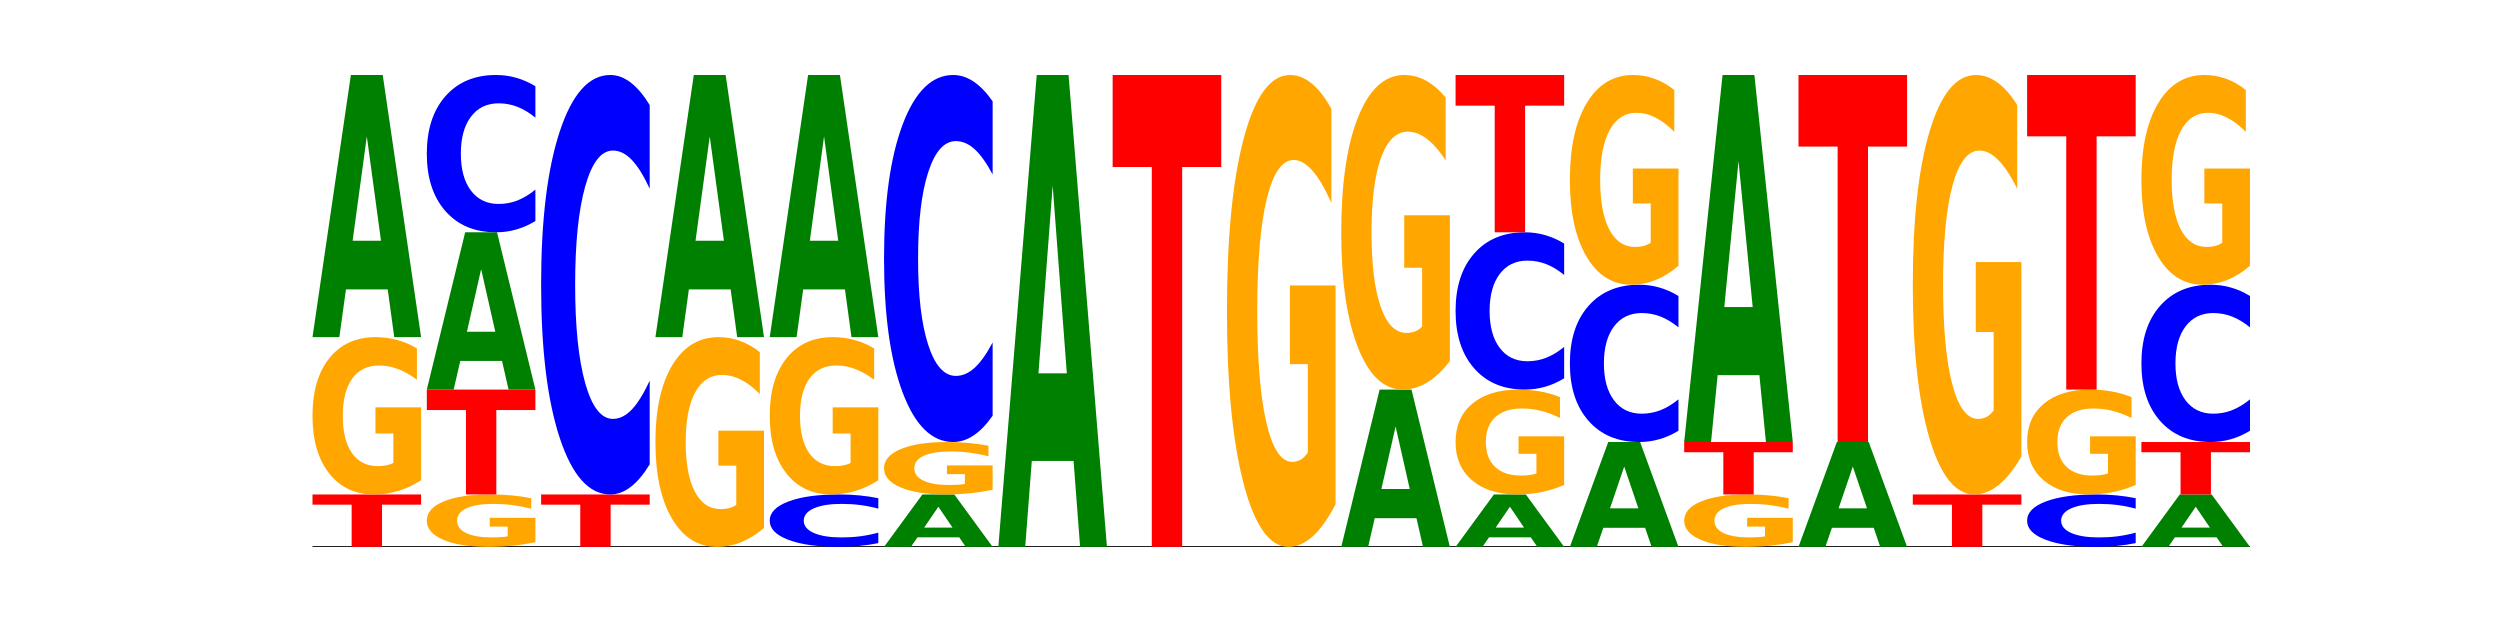 <?xml version="1.0" encoding="utf-8" standalone="no"?>
<!DOCTYPE svg PUBLIC "-//W3C//DTD SVG 1.1//EN"
  "http://www.w3.org/Graphics/SVG/1.1/DTD/svg11.dtd">
<!-- Created with matplotlib (https://matplotlib.org/) -->
<svg height="180pt" version="1.1" viewBox="0 0 720 180" width="720pt" xmlns="http://www.w3.org/2000/svg" xmlns:xlink="http://www.w3.org/1999/xlink">
 <defs>
  <style type="text/css">*{stroke-linecap:butt;stroke-linejoin:round;}</style>
 </defs>
 <g id="figure_1">
  <g id="patch_1">
   <path d="M 0 180 
L 720 180 
L 720 0 
L 0 0 
z
" style="fill:none;"/>
  </g>
  <g id="axes_1">
   <g id="line2d_1">
    <path clip-path="url(#pf474caeed4)" d="M 90 157.5 
L 648 157.5 
" style="fill:none;stroke:#000000;stroke-linecap:square;stroke-width:0.5;"/>
   </g>
   <g id="patch_2">
    <path clip-path="url(#pf474caeed4)" d="M 90 142.4 
L 121.274 142.4 
L 121.274 145.345 
L 110.023 145.345 
L 110.023 157.5 
L 101.273 157.5 
L 101.273 145.345 
L 90 145.345 
z
" style="fill:#ff0000;"/>
   </g>
   <g id="patch_3">
    <path clip-path="url(#pf474caeed4)" d="M 121.274 138.301 
Q 118.12 140.351 114.728 141.38 
Q 111.336 142.4 107.719 142.4 
Q 99.546 142.4 94.773 136.299 
Q 90 130.198 90 119.764 
Q 90 109.209 94.857 103.154 
Q 99.722 97.1 108.181 97.1 
Q 111.441 97.1 114.427 97.923 
Q 117.419 98.738 120.069 100.347 
L 120.069 109.377 
Q 117.335 107.309 114.63 106.289 
Q 111.924 105.26 109.205 105.26 
Q 104.172 105.26 101.446 109.022 
Q 98.719 112.774 98.719 119.764 
Q 98.719 126.689 101.348 130.469 
Q 103.976 134.24 108.812 134.24 
Q 110.13 134.24 111.258 134.025 
Q 112.387 133.8 113.284 133.333 
L 113.284 124.855 
L 108.132 124.855 
L 108.132 117.303 
L 121.274 117.303 
z
" style="fill:#ffa600;"/>
   </g>
   <g id="patch_4">
    <path clip-path="url(#pf474caeed4)" d="M 111.664 83.346 
L 99.636 83.346 
L 97.737 97.1 
L 90 97.1 
L 101.049 21.6 
L 110.225 21.6 
L 121.274 97.1 
L 113.544 97.1 
z
M 101.554 69.334 
L 109.726 69.334 
L 105.647 39.302 
z
" style="fill:#008000;"/>
   </g>
   <g id="patch_5">
    <path clip-path="url(#pf474caeed4)" d="M 154.195 156.134 
Q 151.041 156.817 147.648 157.16 
Q 144.256 157.5 140.639 157.5 
Q 132.467 157.5 127.694 155.466 
Q 122.92 153.433 122.92 149.955 
Q 122.92 146.436 127.778 144.418 
Q 132.642 142.4 141.102 142.4 
Q 144.361 142.4 147.347 142.674 
Q 150.34 142.946 152.989 143.482 
L 152.989 146.492 
Q 150.256 145.803 147.55 145.463 
Q 144.845 145.12 142.125 145.12 
Q 137.093 145.12 134.366 146.374 
Q 131.64 147.625 131.64 149.955 
Q 131.64 152.263 134.268 153.523 
Q 136.896 154.78 141.733 154.78 
Q 143.05 154.78 144.179 154.708 
Q 145.307 154.633 146.204 154.478 
L 146.204 151.652 
L 141.053 151.652 
L 141.053 149.134 
L 154.195 149.134 
z
" style="fill:#ffa600;"/>
   </g>
   <g id="patch_6">
    <path clip-path="url(#pf474caeed4)" d="M 122.92 112.2 
L 154.195 112.2 
L 154.195 118.09 
L 142.943 118.09 
L 142.943 142.4 
L 134.194 142.4 
L 134.194 118.09 
L 122.92 118.09 
z
" style="fill:#ff0000;"/>
   </g>
   <g id="patch_7">
    <path clip-path="url(#pf474caeed4)" d="M 144.584 103.948 
L 132.557 103.948 
L 130.657 112.2 
L 122.92 112.2 
L 133.97 66.9 
L 143.145 66.9 
L 154.195 112.2 
L 146.464 112.2 
z
M 134.475 95.54 
L 142.647 95.54 
L 138.567 77.521 
z
" style="fill:#008000;"/>
   </g>
   <g id="patch_8">
    <path clip-path="url(#pf474caeed4)" d="M 154.195 63.653 
Q 151.579 65.262 148.75 66.077 
Q 145.921 66.9 142.84 66.9 
Q 133.652 66.9 128.286 60.799 
Q 122.92 54.698 122.92 44.264 
Q 122.92 33.793 128.286 27.701 
Q 133.652 21.6 142.84 21.6 
Q 145.921 21.6 148.75 22.423 
Q 151.579 23.238 154.195 24.847 
L 154.195 33.877 
Q 151.555 31.744 148.994 30.752 
Q 146.433 29.76 143.604 29.76 
Q 138.53 29.76 135.622 33.624 
Q 132.723 37.48 132.723 44.264 
Q 132.723 51.02 135.622 54.885 
Q 138.53 58.74 143.604 58.74 
Q 146.433 58.74 148.994 57.748 
Q 151.555 56.747 154.195 54.614 
z
" style="fill:#0000ff;"/>
   </g>
   <g id="patch_9">
    <path clip-path="url(#pf474caeed4)" d="M 155.841 142.4 
L 187.115 142.4 
L 187.115 145.345 
L 175.864 145.345 
L 175.864 157.5 
L 167.114 157.5 
L 167.114 145.345 
L 155.841 145.345 
z
" style="fill:#ff0000;"/>
   </g>
   <g id="patch_10">
    <path clip-path="url(#pf474caeed4)" d="M 187.115 133.741 
Q 184.499 138.033 181.67 140.204 
Q 178.841 142.4 175.76 142.4 
Q 166.573 142.4 161.207 126.13 
Q 155.841 109.861 155.841 82.037 
Q 155.841 54.114 161.207 37.87 
Q 166.573 21.6 175.76 21.6 
Q 178.841 21.6 181.67 23.796 
Q 184.499 25.967 187.115 30.259 
L 187.115 54.339 
Q 184.475 48.65 181.914 46.005 
Q 179.354 43.359 176.525 43.359 
Q 171.45 43.359 168.543 53.665 
Q 165.643 63.946 165.643 82.037 
Q 165.643 100.054 168.543 110.36 
Q 171.45 120.641 176.525 120.641 
Q 179.354 120.641 181.914 117.995 
Q 184.475 115.325 187.115 109.636 
z
" style="fill:#0000ff;"/>
   </g>
   <g id="patch_11">
    <path clip-path="url(#pf474caeed4)" d="M 220.035 152.035 
Q 216.881 154.768 213.489 156.14 
Q 210.097 157.5 206.48 157.5 
Q 198.307 157.5 193.534 149.365 
Q 188.761 141.23 188.761 127.319 
Q 188.761 113.245 193.618 105.172 
Q 198.483 97.1 206.943 97.1 
Q 210.202 97.1 213.188 98.198 
Q 216.18 99.283 218.83 101.429 
L 218.83 113.47 
Q 216.096 110.712 213.391 109.352 
Q 210.685 107.98 207.966 107.98 
Q 202.933 107.98 200.207 112.995 
Q 197.48 117.999 197.48 127.319 
Q 197.48 136.552 200.109 141.592 
Q 202.737 146.62 207.573 146.62 
Q 208.891 146.62 210.019 146.333 
Q 211.148 146.034 212.045 145.41 
L 212.045 134.106 
L 206.893 134.106 
L 206.893 124.037 
L 220.035 124.037 
z
" style="fill:#ffa600;"/>
   </g>
   <g id="patch_12">
    <path clip-path="url(#pf474caeed4)" d="M 210.425 83.346 
L 198.397 83.346 
L 196.498 97.1 
L 188.761 97.1 
L 199.81 21.6 
L 208.986 21.6 
L 220.035 97.1 
L 212.305 97.1 
z
M 200.315 69.334 
L 208.487 69.334 
L 204.408 39.302 
z
" style="fill:#008000;"/>
   </g>
   <g id="patch_13">
    <path clip-path="url(#pf474caeed4)" d="M 252.956 156.418 
Q 250.34 156.954 247.511 157.226 
Q 244.682 157.5 241.601 157.5 
Q 232.414 157.5 227.047 155.466 
Q 221.681 153.433 221.681 149.955 
Q 221.681 146.464 227.047 144.434 
Q 232.414 142.4 241.601 142.4 
Q 244.682 142.4 247.511 142.674 
Q 250.34 142.946 252.956 143.482 
L 252.956 146.492 
Q 250.316 145.781 247.755 145.451 
Q 245.194 145.12 242.366 145.12 
Q 237.291 145.12 234.383 146.408 
Q 231.484 147.693 231.484 149.955 
Q 231.484 152.207 234.383 153.495 
Q 237.291 154.78 242.366 154.78 
Q 245.194 154.78 247.755 154.449 
Q 250.316 154.116 252.956 153.405 
z
" style="fill:#0000ff;"/>
   </g>
   <g id="patch_14">
    <path clip-path="url(#pf474caeed4)" d="M 252.956 138.301 
Q 249.802 140.351 246.409 141.38 
Q 243.017 142.4 239.4 142.4 
Q 231.228 142.4 226.455 136.299 
Q 221.681 130.198 221.681 119.764 
Q 221.681 109.209 226.539 103.154 
Q 231.403 97.1 239.863 97.1 
Q 243.122 97.1 246.108 97.923 
Q 249.101 98.738 251.75 100.347 
L 251.75 109.377 
Q 249.017 107.309 246.311 106.289 
Q 243.606 105.26 240.886 105.26 
Q 235.854 105.26 233.127 109.022 
Q 230.401 112.774 230.401 119.764 
Q 230.401 126.689 233.029 130.469 
Q 235.657 134.24 240.494 134.24 
Q 241.811 134.24 242.94 134.025 
Q 244.068 133.8 244.965 133.333 
L 244.965 124.855 
L 239.814 124.855 
L 239.814 117.303 
L 252.956 117.303 
z
" style="fill:#ffa600;"/>
   </g>
   <g id="patch_15">
    <path clip-path="url(#pf474caeed4)" d="M 243.345 83.346 
L 231.318 83.346 
L 229.418 97.1 
L 221.681 97.1 
L 232.731 21.6 
L 241.906 21.6 
L 252.956 97.1 
L 245.225 97.1 
z
M 233.236 69.334 
L 241.408 69.334 
L 237.328 39.302 
z
" style="fill:#008000;"/>
   </g>
   <g id="patch_16">
    <path clip-path="url(#pf474caeed4)" d="M 276.266 154.749 
L 264.238 154.749 
L 262.339 157.5 
L 254.602 157.5 
L 265.651 142.4 
L 274.827 142.4 
L 285.876 157.5 
L 278.145 157.5 
z
M 266.156 151.947 
L 274.328 151.947 
L 270.249 145.94 
z
" style="fill:#008000;"/>
   </g>
   <g id="patch_17">
    <path clip-path="url(#pf474caeed4)" d="M 285.876 141.034 
Q 282.722 141.717 279.33 142.06 
Q 275.937 142.4 272.321 142.4 
Q 264.148 142.4 259.375 140.366 
Q 254.602 138.333 254.602 134.855 
Q 254.602 131.336 259.459 129.318 
Q 264.323 127.3 272.783 127.3 
Q 276.042 127.3 279.028 127.574 
Q 282.021 127.846 284.671 128.382 
L 284.671 131.392 
Q 281.937 130.703 279.232 130.363 
Q 276.526 130.02 273.807 130.02 
Q 268.774 130.02 266.048 131.274 
Q 263.321 132.525 263.321 134.855 
Q 263.321 137.163 265.949 138.423 
Q 268.578 139.68 273.414 139.68 
Q 274.732 139.68 275.86 139.608 
Q 276.989 139.533 277.886 139.378 
L 277.886 136.552 
L 272.734 136.552 
L 272.734 134.034 
L 285.876 134.034 
z
" style="fill:#ffa600;"/>
   </g>
   <g id="patch_18">
    <path clip-path="url(#pf474caeed4)" d="M 285.876 119.723 
Q 283.26 123.479 280.431 125.379 
Q 277.602 127.3 274.522 127.3 
Q 265.334 127.3 259.968 113.064 
Q 254.602 98.828 254.602 74.483 
Q 254.602 50.05 259.968 35.836 
Q 265.334 21.6 274.522 21.6 
Q 277.602 21.6 280.431 23.521 
Q 283.26 25.421 285.876 29.177 
L 285.876 50.247 
Q 283.236 45.268 280.676 42.954 
Q 278.115 40.64 275.286 40.64 
Q 270.211 40.64 267.304 49.657 
Q 264.404 58.653 264.404 74.483 
Q 264.404 90.247 267.304 99.265 
Q 270.211 108.26 275.286 108.26 
Q 278.115 108.26 280.676 105.946 
Q 283.236 103.61 285.876 98.632 
z
" style="fill:#0000ff;"/>
   </g>
   <g id="patch_19">
    <path clip-path="url(#pf474caeed4)" d="M 309.186 132.743 
L 297.158 132.743 
L 295.259 157.5 
L 287.522 157.5 
L 298.571 21.6 
L 307.747 21.6 
L 318.796 157.5 
L 311.066 157.5 
z
M 299.077 107.52 
L 307.248 107.52 
L 303.169 53.463 
z
" style="fill:#008000;"/>
   </g>
   <g id="patch_20">
    <path clip-path="url(#pf474caeed4)" d="M 320.442 21.6 
L 351.717 21.6 
L 351.717 48.104 
L 340.465 48.104 
L 340.465 157.5 
L 331.716 157.5 
L 331.716 48.104 
L 320.442 48.104 
z
" style="fill:#ff0000;"/>
   </g>
   <g id="patch_21">
    <path clip-path="url(#pf474caeed4)" d="M 384.637 145.204 
Q 381.483 151.352 378.091 154.44 
Q 374.698 157.5 371.082 157.5 
Q 362.909 157.5 358.136 139.197 
Q 353.363 120.893 353.363 89.592 
Q 353.363 57.926 358.22 39.763 
Q 363.084 21.6 371.544 21.6 
Q 374.803 21.6 377.789 24.07 
Q 380.782 26.513 383.432 31.341 
L 383.432 58.431 
Q 380.698 52.227 377.993 49.167 
Q 375.287 46.079 372.568 46.079 
Q 367.535 46.079 364.809 57.365 
Q 362.082 68.622 362.082 89.592 
Q 362.082 110.366 364.71 121.707 
Q 367.339 133.021 372.175 133.021 
Q 373.493 133.021 374.621 132.375 
Q 375.75 131.701 376.647 130.298 
L 376.647 104.864 
L 371.495 104.864 
L 371.495 82.209 
L 384.637 82.209 
z
" style="fill:#ffa600;"/>
   </g>
   <g id="patch_22">
    <path clip-path="url(#pf474caeed4)" d="M 407.947 149.248 
L 395.919 149.248 
L 394.02 157.5 
L 386.283 157.5 
L 397.332 112.2 
L 406.508 112.2 
L 417.558 157.5 
L 409.827 157.5 
z
M 397.838 140.84 
L 406.009 140.84 
L 401.93 122.821 
z
" style="fill:#008000;"/>
   </g>
   <g id="patch_23">
    <path clip-path="url(#pf474caeed4)" d="M 417.558 104.003 
Q 414.403 108.101 411.011 110.16 
Q 407.619 112.2 404.002 112.2 
Q 395.829 112.2 391.056 99.998 
Q 386.283 87.795 386.283 66.928 
Q 386.283 45.817 391.14 33.709 
Q 396.005 21.6 404.465 21.6 
Q 407.724 21.6 410.71 23.247 
Q 413.703 24.875 416.352 28.094 
L 416.352 46.154 
Q 413.618 42.018 410.913 39.978 
Q 408.207 37.92 405.488 37.92 
Q 400.455 37.92 397.729 45.443 
Q 395.002 52.948 395.002 66.928 
Q 395.002 80.777 397.631 88.338 
Q 400.259 95.88 405.095 95.88 
Q 406.413 95.88 407.542 95.45 
Q 408.67 95.001 409.567 94.065 
L 409.567 77.109 
L 404.416 77.109 
L 404.416 62.006 
L 417.558 62.006 
z
" style="fill:#ffa600;"/>
   </g>
   <g id="patch_24">
    <path clip-path="url(#pf474caeed4)" d="M 440.867 154.749 
L 428.84 154.749 
L 426.941 157.5 
L 419.204 157.5 
L 430.253 142.4 
L 439.429 142.4 
L 450.478 157.5 
L 442.747 157.5 
z
M 430.758 151.947 
L 438.93 151.947 
L 434.85 145.94 
z
" style="fill:#008000;"/>
   </g>
   <g id="patch_25">
    <path clip-path="url(#pf474caeed4)" d="M 450.478 139.668 
Q 447.324 141.034 443.931 141.72 
Q 440.539 142.4 436.922 142.4 
Q 428.75 142.4 423.977 138.333 
Q 419.204 134.265 419.204 127.309 
Q 419.204 120.272 424.061 116.236 
Q 428.925 112.2 437.385 112.2 
Q 440.644 112.2 443.63 112.749 
Q 446.623 113.292 449.272 114.365 
L 449.272 120.385 
Q 446.539 119.006 443.833 118.326 
Q 441.128 117.64 438.408 117.64 
Q 433.376 117.64 430.649 120.148 
Q 427.923 122.649 427.923 127.309 
Q 427.923 131.926 430.551 134.446 
Q 433.18 136.96 438.016 136.96 
Q 439.334 136.96 440.462 136.817 
Q 441.59 136.667 442.488 136.355 
L 442.488 130.703 
L 437.336 130.703 
L 437.336 125.669 
L 450.478 125.669 
z
" style="fill:#ffa600;"/>
   </g>
   <g id="patch_26">
    <path clip-path="url(#pf474caeed4)" d="M 450.478 108.953 
Q 447.862 110.562 445.033 111.377 
Q 442.204 112.2 439.123 112.2 
Q 429.936 112.2 424.57 106.099 
Q 419.204 99.998 419.204 89.564 
Q 419.204 79.093 424.57 73.001 
Q 429.936 66.9 439.123 66.9 
Q 442.204 66.9 445.033 67.723 
Q 447.862 68.538 450.478 70.147 
L 450.478 79.177 
Q 447.838 77.044 445.277 76.052 
Q 442.716 75.06 439.888 75.06 
Q 434.813 75.06 431.906 78.924 
Q 429.006 82.78 429.006 89.564 
Q 429.006 96.32 431.906 100.185 
Q 434.813 104.04 439.888 104.04 
Q 442.716 104.04 445.277 103.048 
Q 447.838 102.047 450.478 99.914 
z
" style="fill:#0000ff;"/>
   </g>
   <g id="patch_27">
    <path clip-path="url(#pf474caeed4)" d="M 419.204 21.6 
L 450.478 21.6 
L 450.478 30.435 
L 439.226 30.435 
L 439.226 66.9 
L 430.477 66.9 
L 430.477 30.435 
L 419.204 30.435 
z
" style="fill:#ff0000;"/>
   </g>
   <g id="patch_28">
    <path clip-path="url(#pf474caeed4)" d="M 473.788 151.999 
L 461.76 151.999 
L 459.861 157.5 
L 452.124 157.5 
L 463.173 127.3 
L 472.349 127.3 
L 483.398 157.5 
L 475.668 157.5 
z
M 463.678 146.393 
L 471.85 146.393 
L 467.771 134.381 
z
" style="fill:#008000;"/>
   </g>
   <g id="patch_29">
    <path clip-path="url(#pf474caeed4)" d="M 483.398 124.053 
Q 480.782 125.662 477.953 126.477 
Q 475.125 127.3 472.044 127.3 
Q 462.856 127.3 457.49 121.199 
Q 452.124 115.098 452.124 104.664 
Q 452.124 94.193 457.49 88.101 
Q 462.856 82 472.044 82 
Q 475.125 82 477.953 82.823 
Q 480.782 83.638 483.398 85.247 
L 483.398 94.277 
Q 480.759 92.144 478.198 91.152 
Q 475.637 90.16 472.808 90.16 
Q 467.733 90.16 464.826 94.024 
Q 461.926 97.88 461.926 104.664 
Q 461.926 111.42 464.826 115.285 
Q 467.733 119.14 472.808 119.14 
Q 475.637 119.14 478.198 118.148 
Q 480.759 117.147 483.398 115.014 
z
" style="fill:#0000ff;"/>
   </g>
   <g id="patch_30">
    <path clip-path="url(#pf474caeed4)" d="M 483.398 76.535 
Q 480.244 79.268 476.852 80.64 
Q 473.459 82 469.843 82 
Q 461.67 82 456.897 73.865 
Q 452.124 65.73 452.124 51.819 
Q 452.124 37.745 456.981 29.672 
Q 461.845 21.6 470.305 21.6 
Q 473.565 21.6 476.55 22.698 
Q 479.543 23.783 482.193 25.929 
L 482.193 37.97 
Q 479.459 35.212 476.754 33.852 
Q 474.048 32.48 471.329 32.48 
Q 466.296 32.48 463.57 37.495 
Q 460.843 42.499 460.843 51.819 
Q 460.843 61.052 463.472 66.092 
Q 466.1 71.12 470.936 71.12 
Q 472.254 71.12 473.382 70.833 
Q 474.511 70.534 475.408 69.91 
L 475.408 58.606 
L 470.256 58.606 
L 470.256 48.537 
L 483.398 48.537 
z
" style="fill:#ffa600;"/>
   </g>
   <g id="patch_31">
    <path clip-path="url(#pf474caeed4)" d="M 516.319 156.134 
Q 513.165 156.817 509.772 157.16 
Q 506.38 157.5 502.763 157.5 
Q 494.591 157.5 489.817 155.466 
Q 485.044 153.433 485.044 149.955 
Q 485.044 146.436 489.902 144.418 
Q 494.766 142.4 503.226 142.4 
Q 506.485 142.4 509.471 142.674 
Q 512.464 142.946 515.113 143.482 
L 515.113 146.492 
Q 512.38 145.803 509.674 145.463 
Q 506.969 145.12 504.249 145.12 
Q 499.217 145.12 496.49 146.374 
Q 493.763 147.625 493.763 149.955 
Q 493.763 152.263 496.392 153.523 
Q 499.02 154.78 503.857 154.78 
Q 505.174 154.78 506.303 154.708 
Q 507.431 154.633 508.328 154.478 
L 508.328 151.652 
L 503.177 151.652 
L 503.177 149.134 
L 516.319 149.134 
z
" style="fill:#ffa600;"/>
   </g>
   <g id="patch_32">
    <path clip-path="url(#pf474caeed4)" d="M 485.044 127.3 
L 516.319 127.3 
L 516.319 130.245 
L 505.067 130.245 
L 505.067 142.4 
L 496.318 142.4 
L 496.318 130.245 
L 485.044 130.245 
z
" style="fill:#ff0000;"/>
   </g>
   <g id="patch_33">
    <path clip-path="url(#pf474caeed4)" d="M 506.708 108.045 
L 494.68 108.045 
L 492.781 127.3 
L 485.044 127.3 
L 496.094 21.6 
L 505.269 21.6 
L 516.319 127.3 
L 508.588 127.3 
z
M 496.599 88.427 
L 504.771 88.427 
L 500.691 46.383 
z
" style="fill:#008000;"/>
   </g>
   <g id="patch_34">
    <path clip-path="url(#pf474caeed4)" d="M 539.628 151.999 
L 527.601 151.999 
L 525.702 157.5 
L 517.965 157.5 
L 529.014 127.3 
L 538.19 127.3 
L 549.239 157.5 
L 541.508 157.5 
z
M 529.519 146.393 
L 537.691 146.393 
L 533.611 134.381 
z
" style="fill:#008000;"/>
   </g>
   <g id="patch_35">
    <path clip-path="url(#pf474caeed4)" d="M 517.965 21.6 
L 549.239 21.6 
L 549.239 42.214 
L 537.987 42.214 
L 537.987 127.3 
L 529.238 127.3 
L 529.238 42.214 
L 517.965 42.214 
z
" style="fill:#ff0000;"/>
   </g>
   <g id="patch_36">
    <path clip-path="url(#pf474caeed4)" d="M 550.885 142.4 
L 582.159 142.4 
L 582.159 145.345 
L 570.908 145.345 
L 570.908 157.5 
L 562.158 157.5 
L 562.158 145.345 
L 550.885 145.345 
z
" style="fill:#ff0000;"/>
   </g>
   <g id="patch_37">
    <path clip-path="url(#pf474caeed4)" d="M 582.159 131.47 
Q 579.005 136.935 575.613 139.68 
Q 572.22 142.4 568.604 142.4 
Q 560.431 142.4 555.658 126.13 
Q 550.885 109.861 550.885 82.037 
Q 550.885 53.89 555.742 37.745 
Q 560.606 21.6 569.066 21.6 
Q 572.326 21.6 575.311 23.796 
Q 578.304 25.967 580.954 30.259 
L 580.954 54.339 
Q 578.22 48.824 575.515 46.104 
Q 572.809 43.359 570.09 43.359 
Q 565.057 43.359 562.331 53.391 
Q 559.604 63.397 559.604 82.037 
Q 559.604 100.503 562.233 110.584 
Q 564.861 120.641 569.697 120.641 
Q 571.015 120.641 572.143 120.067 
Q 573.272 119.468 574.169 118.22 
L 574.169 95.612 
L 569.017 95.612 
L 569.017 75.475 
L 582.159 75.475 
z
" style="fill:#ffa600;"/>
   </g>
   <g id="patch_38">
    <path clip-path="url(#pf474caeed4)" d="M 615.08 156.418 
Q 612.464 156.954 609.635 157.226 
Q 606.806 157.5 603.725 157.5 
Q 594.537 157.5 589.171 155.466 
Q 583.805 153.433 583.805 149.955 
Q 583.805 146.464 589.171 144.434 
Q 594.537 142.4 603.725 142.4 
Q 606.806 142.4 609.635 142.674 
Q 612.464 142.946 615.08 143.482 
L 615.08 146.492 
Q 612.44 145.781 609.879 145.451 
Q 607.318 145.12 604.489 145.12 
Q 599.415 145.12 596.507 146.408 
Q 593.608 147.693 593.608 149.955 
Q 593.608 152.207 596.507 153.495 
Q 599.415 154.78 604.489 154.78 
Q 607.318 154.78 609.879 154.449 
Q 612.44 154.116 615.08 153.405 
z
" style="fill:#0000ff;"/>
   </g>
   <g id="patch_39">
    <path clip-path="url(#pf474caeed4)" d="M 615.08 139.668 
Q 611.926 141.034 608.533 141.72 
Q 605.141 142.4 601.524 142.4 
Q 593.352 142.4 588.578 138.333 
Q 583.805 134.265 583.805 127.309 
Q 583.805 120.272 588.663 116.236 
Q 593.527 112.2 601.987 112.2 
Q 605.246 112.2 608.232 112.749 
Q 611.225 113.292 613.874 114.365 
L 613.874 120.385 
Q 611.141 119.006 608.435 118.326 
Q 605.73 117.64 603.01 117.64 
Q 597.978 117.64 595.251 120.148 
Q 592.525 122.649 592.525 127.309 
Q 592.525 131.926 595.153 134.446 
Q 597.781 136.96 602.618 136.96 
Q 603.935 136.96 605.064 136.817 
Q 606.192 136.667 607.089 136.355 
L 607.089 130.703 
L 601.938 130.703 
L 601.938 125.669 
L 615.08 125.669 
z
" style="fill:#ffa600;"/>
   </g>
   <g id="patch_40">
    <path clip-path="url(#pf474caeed4)" d="M 583.805 21.6 
L 615.08 21.6 
L 615.08 39.27 
L 603.828 39.27 
L 603.828 112.2 
L 595.079 112.2 
L 595.079 39.27 
L 583.805 39.27 
z
" style="fill:#ff0000;"/>
   </g>
   <g id="patch_41">
    <path clip-path="url(#pf474caeed4)" d="M 638.389 154.749 
L 626.362 154.749 
L 624.463 157.5 
L 616.726 157.5 
L 627.775 142.4 
L 636.951 142.4 
L 648 157.5 
L 640.269 157.5 
z
M 628.28 151.947 
L 636.452 151.947 
L 632.372 145.94 
z
" style="fill:#008000;"/>
   </g>
   <g id="patch_42">
    <path clip-path="url(#pf474caeed4)" d="M 616.726 127.3 
L 648 127.3 
L 648 130.245 
L 636.749 130.245 
L 636.749 142.4 
L 627.999 142.4 
L 627.999 130.245 
L 616.726 130.245 
z
" style="fill:#ff0000;"/>
   </g>
   <g id="patch_43">
    <path clip-path="url(#pf474caeed4)" d="M 648 124.053 
Q 645.384 125.662 642.555 126.477 
Q 639.726 127.3 636.645 127.3 
Q 627.458 127.3 622.092 121.199 
Q 616.726 115.098 616.726 104.664 
Q 616.726 94.193 622.092 88.101 
Q 627.458 82 636.645 82 
Q 639.726 82 642.555 82.823 
Q 645.384 83.638 648 85.247 
L 648 94.277 
Q 645.36 92.144 642.799 91.152 
Q 640.239 90.16 637.41 90.16 
Q 632.335 90.16 629.428 94.024 
Q 626.528 97.88 626.528 104.664 
Q 626.528 111.42 629.428 115.285 
Q 632.335 119.14 637.41 119.14 
Q 640.239 119.14 642.799 118.148 
Q 645.36 117.147 648 115.014 
z
" style="fill:#0000ff;"/>
   </g>
   <g id="patch_44">
    <path clip-path="url(#pf474caeed4)" d="M 648 76.535 
Q 644.846 79.268 641.454 80.64 
Q 638.061 82 634.445 82 
Q 626.272 82 621.499 73.865 
Q 616.726 65.73 616.726 51.819 
Q 616.726 37.745 621.583 29.672 
Q 626.447 21.6 634.907 21.6 
Q 638.166 21.6 641.152 22.698 
Q 644.145 23.783 646.794 25.929 
L 646.794 37.97 
Q 644.061 35.212 641.355 33.852 
Q 638.65 32.48 635.93 32.48 
Q 630.898 32.48 628.171 37.495 
Q 625.445 42.499 625.445 51.819 
Q 625.445 61.052 628.073 66.092 
Q 630.702 71.12 635.538 71.12 
Q 636.856 71.12 637.984 70.833 
Q 639.113 70.534 640.01 69.91 
L 640.01 58.606 
L 634.858 58.606 
L 634.858 48.537 
L 648 48.537 
z
" style="fill:#ffa600;"/>
   </g>
  </g>
 </g>
 <defs>
  <clipPath id="pf474caeed4">
   <rect height="135.9" width="558" x="90" y="21.6"/>
  </clipPath>
 </defs>
</svg>

